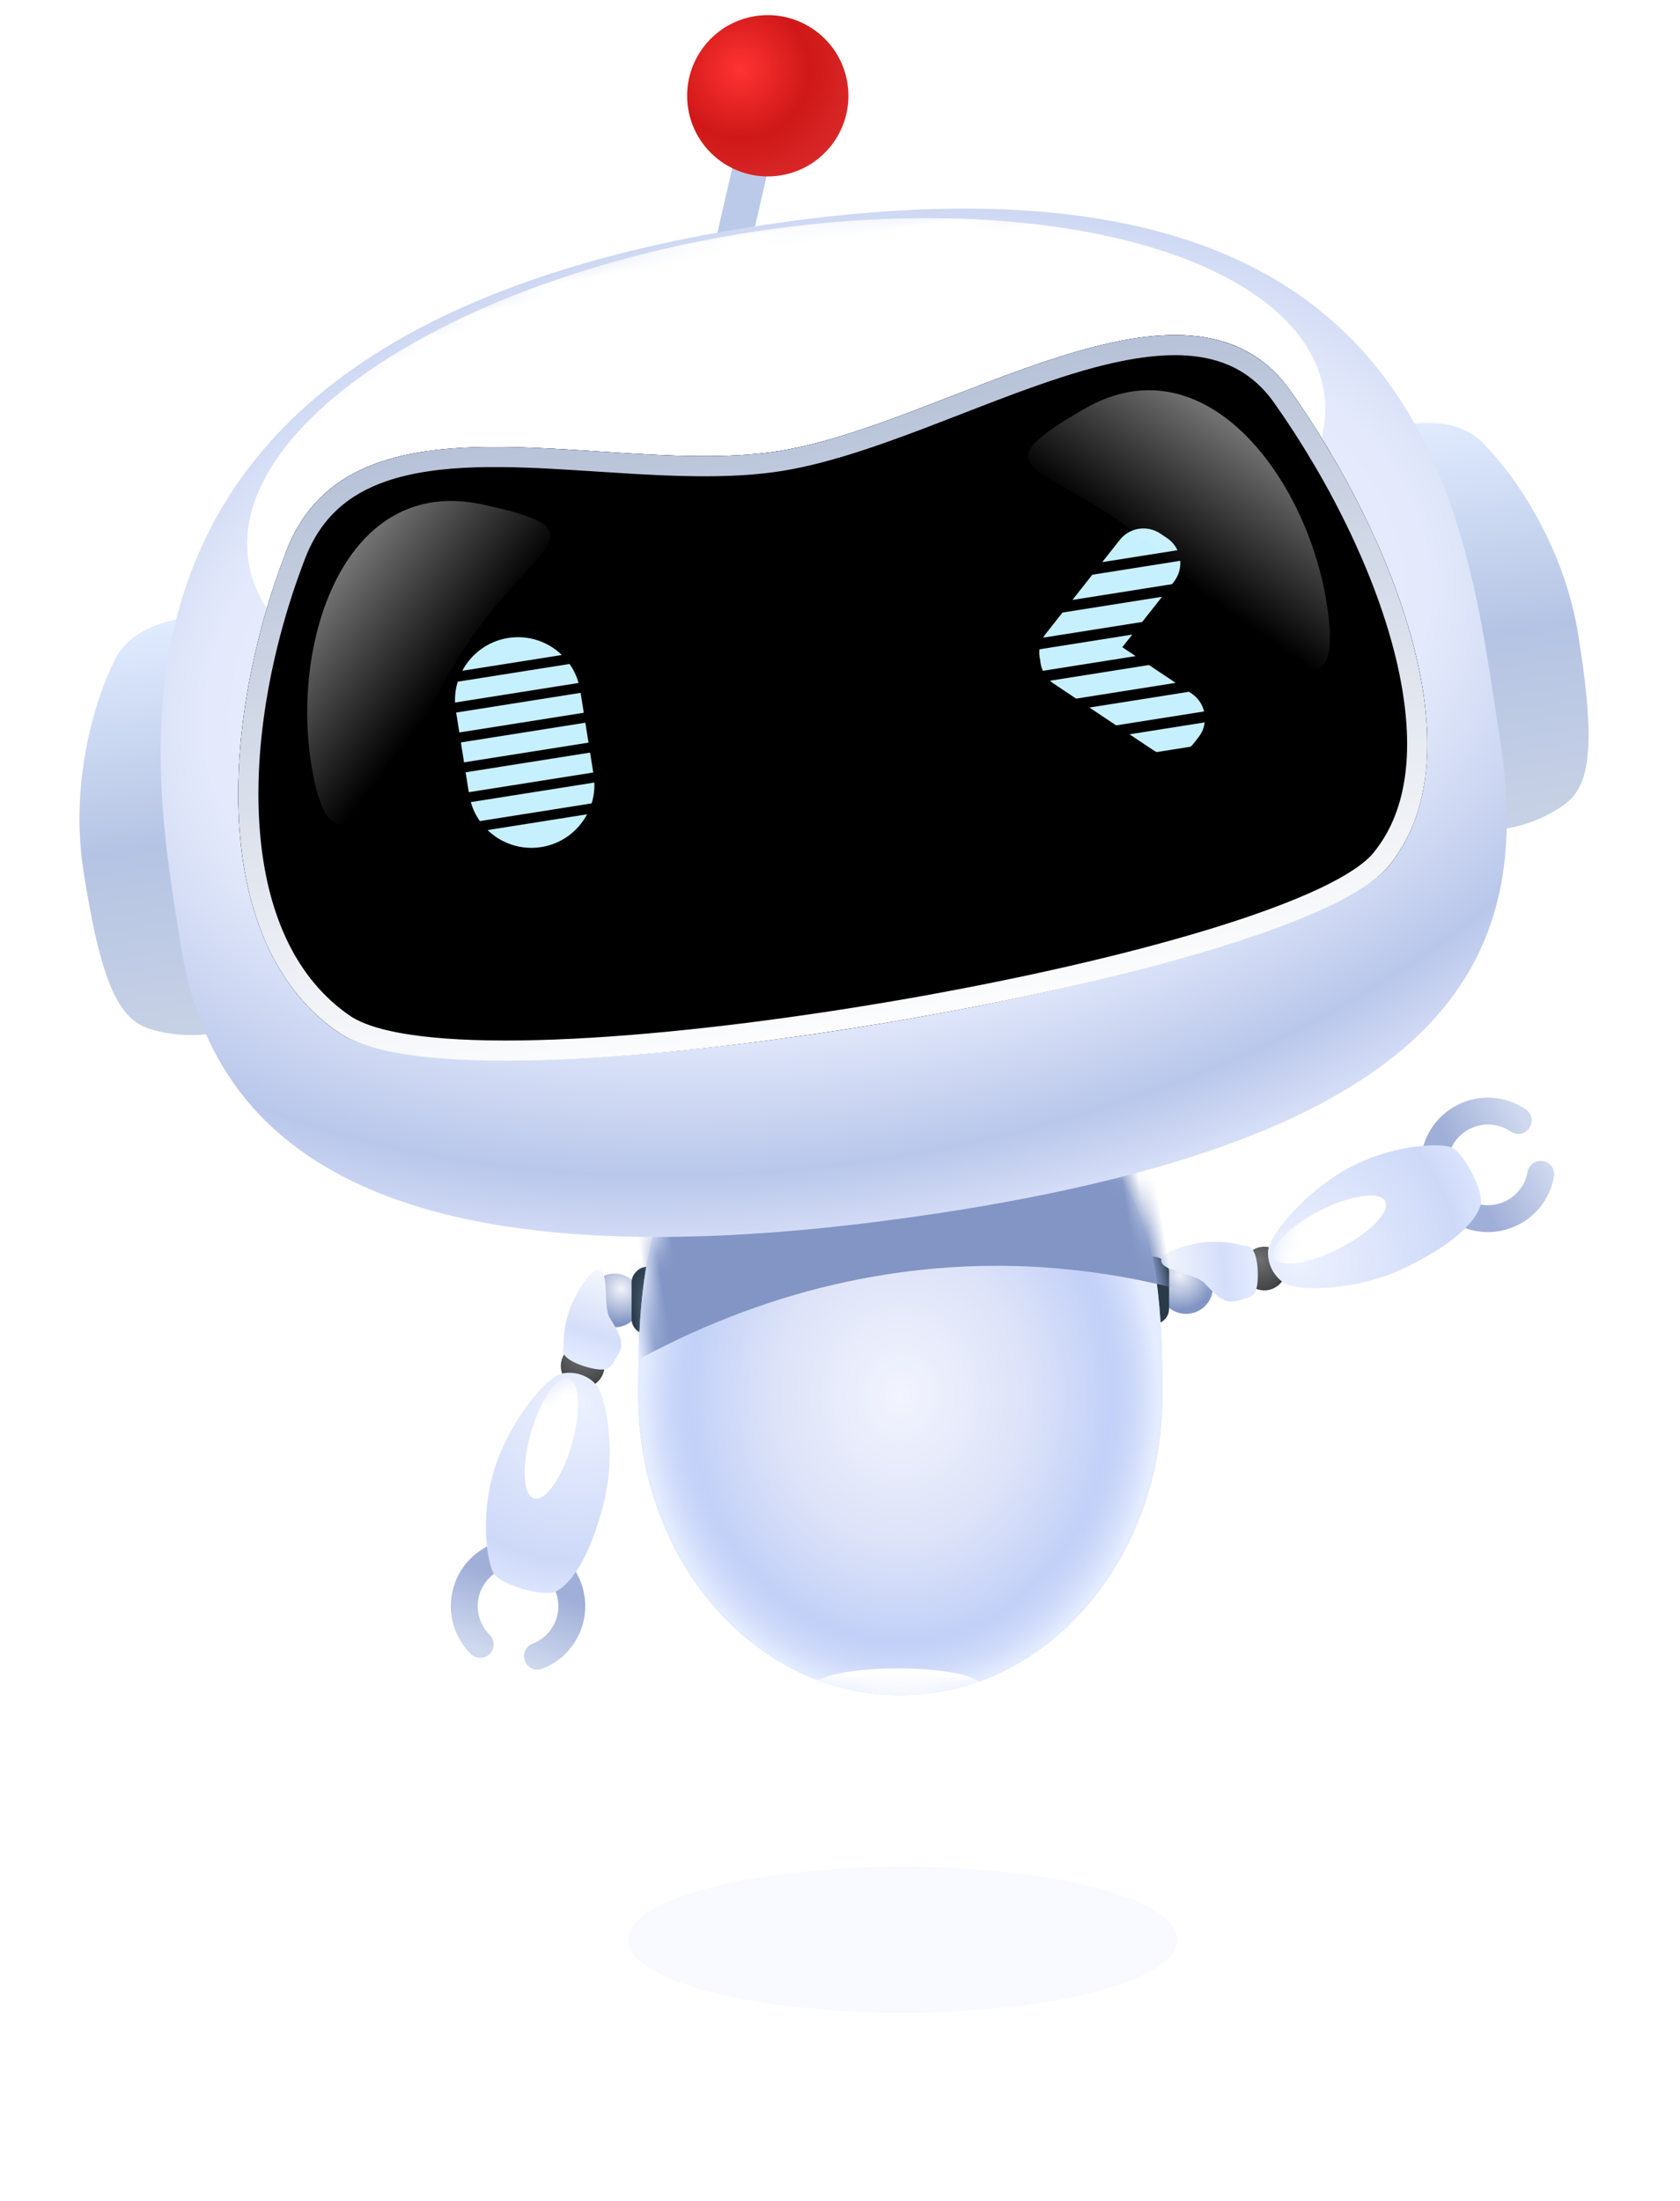 <?xml version="1.0" encoding="UTF-8"?>
<svg width="100px" height="131px" viewBox="0 0 100 131" version="1.1" xmlns="http://www.w3.org/2000/svg" xmlns:xlink="http://www.w3.org/1999/xlink">
    <title>编组 23</title>
    <defs>
        <filter x="-33.0%" y="-124.1%" width="166.1%" height="348.3%" filterUnits="objectBoundingBox" id="filter-1">
            <feGaussianBlur stdDeviation="3.6" in="SourceGraphic"></feGaussianBlur>
        </filter>
        <radialGradient cx="37.78%" cy="28.362%" fx="37.78%" fy="28.362%" r="64.35%" id="radialGradient-2">
            <stop stop-color="#F2F4FC" offset="0%"></stop>
            <stop stop-color="#8194C3" offset="100%"></stop>
        </radialGradient>
        <radialGradient cx="50%" cy="26.663%" fx="50%" fy="26.663%" r="79.917%" id="radialGradient-3">
            <stop stop-color="#6F7072" offset="0%"></stop>
            <stop stop-color="#3C3D3E" offset="100%"></stop>
        </radialGradient>
        <linearGradient x1="43.748%" y1="0%" x2="63.14%" y2="90.728%" id="linearGradient-4">
            <stop stop-color="#F6F8FD" offset="0%"></stop>
            <stop stop-color="#D5DEFA" offset="71.052%"></stop>
            <stop stop-color="#E2EAFF" offset="100%"></stop>
        </linearGradient>
        <linearGradient x1="58.142%" y1="94.031%" x2="50%" y2="34.232%" id="linearGradient-5">
            <stop stop-color="#CED8EE" offset="0%"></stop>
            <stop stop-color="#A0AFD8" offset="100%"></stop>
        </linearGradient>
        <radialGradient cx="23.145%" cy="15.599%" fx="23.145%" fy="15.599%" r="136.162%" gradientTransform="translate(0.231,0.156),scale(1,0.634),rotate(66.117),translate(-0.231,-0.156)" id="radialGradient-6">
            <stop stop-color="#EDF1FF" offset="0%"></stop>
            <stop stop-color="#CDD9F8" offset="82.43%"></stop>
            <stop stop-color="#DBE4FD" offset="100%"></stop>
        </radialGradient>
        <path d="M1.291,1.733 C0.96,2.447 0.624,5.681 2.029,8.937 C3.434,12.193 4.73,13.192 5.462,13.432 C6.194,13.673 8.635,12.607 8.962,11.858 C9.289,11.108 9.292,8.119 7.932,5.45 C6.573,2.782 4.237,0.768 3.384,0.651 C2.53,0.534 1.622,1.018 1.291,1.733 Z" id="path-7"></path>
        <filter x="-94.9%" y="-32.3%" width="289.8%" height="164.6%" filterUnits="objectBoundingBox" id="filter-9">
            <feGaussianBlur stdDeviation="0.8" in="SourceGraphic"></feGaussianBlur>
        </filter>
        <path d="M3.038,7.633 C2.707,8.347 2.371,11.581 3.775,14.837 C5.18,18.093 6.476,19.092 7.209,19.332 C7.941,19.573 10.382,18.507 10.709,17.758 C11.036,17.008 11.039,14.019 9.679,11.35 C8.319,8.682 5.984,6.668 5.13,6.551 C4.277,6.434 3.369,6.918 3.038,7.633 Z" id="path-10"></path>
        <filter x="-94.9%" y="-32.3%" width="289.8%" height="164.6%" filterUnits="objectBoundingBox" id="filter-12">
            <feGaussianBlur stdDeviation="0.8" in="SourceGraphic"></feGaussianBlur>
        </filter>
        <radialGradient cx="50%" cy="50%" fx="50%" fy="50%" r="57.212%" gradientTransform="translate(0.5,0.5),scale(1,0.874),rotate(90),scale(1,0.86),translate(-0.5,-0.5)" id="radialGradient-13">
            <stop stop-color="#F2F4FE" offset="0%"></stop>
            <stop stop-color="#DCE2F8" offset="50.462%"></stop>
            <stop stop-color="#B4C7F8" offset="100%"></stop>
        </radialGradient>
        <path d="M15.6,35.7 C24.216,35.7 31.2,27.708 31.2,17.85 C31.2,7.992 30.3,0 15.6,0 C0.9,0 0,7.992 0,17.85 C0,27.708 6.984,35.7 15.6,35.7 Z" id="path-14"></path>
        <radialGradient cx="50%" cy="50%" fx="50%" fy="50%" r="57.212%" gradientTransform="translate(0.5,0.5),scale(1,0.874),rotate(90),scale(1,0.86),translate(-0.5,-0.5)" id="radialGradient-16">
            <stop stop-color="#F2F4FE" stop-opacity="0" offset="0%"></stop>
            <stop stop-color="#DCE2F8" stop-opacity="0" offset="81.971%"></stop>
            <stop stop-color="#E4ECFF" offset="100%"></stop>
        </radialGradient>
        <path d="M15.6,35.7 C24.216,35.7 31.2,27.708 31.2,17.85 C31.2,7.992 30.3,0 15.6,0 C0.9,0 0,7.992 0,17.85 C0,27.708 6.984,35.7 15.6,35.7 Z" id="path-17"></path>
        <filter x="-35.8%" y="-49.0%" width="171.6%" height="198.0%" filterUnits="objectBoundingBox" id="filter-19">
            <feGaussianBlur stdDeviation="2.4" in="SourceGraphic"></feGaussianBlur>
        </filter>
        <filter x="-42.0%" y="-200.0%" width="184.0%" height="500.0%" filterUnits="objectBoundingBox" id="filter-20">
            <feGaussianBlur stdDeviation="1.4" in="SourceGraphic"></feGaussianBlur>
        </filter>
        <filter x="-7.3%" y="-24.5%" width="114.5%" height="149.0%" filterUnits="objectBoundingBox" id="filter-21">
            <feGaussianBlur stdDeviation="1.2" in="SourceGraphic"></feGaussianBlur>
        </filter>
        <radialGradient cx="36.142%" cy="31.237%" fx="36.142%" fy="31.237%" r="79.948%" id="radialGradient-22">
            <stop stop-color="#FF3232" offset="0%"></stop>
            <stop stop-color="#CF1818" offset="53.076%"></stop>
            <stop stop-color="#DB2B2B" offset="100%"></stop>
        </radialGradient>
        <linearGradient x1="50%" y1="0%" x2="50%" y2="100%" id="linearGradient-23">
            <stop stop-color="#E1ECFF" offset="0%"></stop>
            <stop stop-color="#B5C4E4" offset="52.961%"></stop>
            <stop stop-color="#C8D2E5" offset="100%"></stop>
        </linearGradient>
        <radialGradient cx="50%" cy="42.85%" fx="50%" fy="42.85%" r="57.15%" gradientTransform="translate(0.5,0.428),scale(0.751,1),rotate(90),scale(1,1.647),translate(-0.5,-0.428)" id="radialGradient-24">
            <stop stop-color="#F1F4FF" offset="0%"></stop>
            <stop stop-color="#E4EAFC" offset="62.024%"></stop>
            <stop stop-color="#B9C7EA" offset="87.822%"></stop>
            <stop stop-color="#D6DEF7" offset="100%"></stop>
        </radialGradient>
        <path d="M40.166,0 C81.588,0 79.476,23.682 79.476,37.05 C79.476,50.418 72.824,60.297 40.249,59.7 C7.674,59.103 0.004,48.383 0.004,37.05 C0.004,25.717 -1.255,0 40.166,0 Z" id="path-25"></path>
        <filter x="-20.8%" y="-45.9%" width="141.7%" height="191.8%" filterUnits="objectBoundingBox" id="filter-27">
            <feGaussianBlur stdDeviation="4.5" in="SourceGraphic"></feGaussianBlur>
        </filter>
        <radialGradient cx="50%" cy="44.523%" fx="50%" fy="44.523%" r="60.763%" gradientTransform="translate(0.5,0.445),scale(0.535,1),rotate(90),scale(1,2.05),translate(-0.5,-0.445)" id="radialGradient-28">
            <stop stop-color="#183CDC" offset="0%"></stop>
            <stop stop-color="#192D86" offset="73.349%"></stop>
            <stop stop-color="#192767" offset="100%"></stop>
        </radialGradient>
        <linearGradient x1="50%" y1="0%" x2="50%" y2="105.586%" id="linearGradient-29">
            <stop stop-color="#B7C2D8" offset="0%"></stop>
            <stop stop-color="#FFFFFF" offset="100%"></stop>
        </linearGradient>
        <path d="M14.915,14.712 C20.387,5.279 34.545,13.431 44.763,13.431 C54.982,13.431 70.765,5.205 75.44,14.683 C80.116,24.162 83.187,37.842 76.787,43.5 C70.386,49.158 20.28,49.95 13.487,43.5 C6.694,37.05 9.443,24.145 14.915,14.712 Z" id="path-30"></path>
        <filter x="-0.7%" y="-1.3%" width="101.4%" height="102.6%" filterUnits="objectBoundingBox" id="filter-31">
            <feGaussianBlur stdDeviation="0.5" in="SourceAlpha" result="shadowBlurInner1"></feGaussianBlur>
            <feOffset dx="0" dy="0" in="shadowBlurInner1" result="shadowOffsetInner1"></feOffset>
            <feComposite in="shadowOffsetInner1" in2="SourceAlpha" operator="arithmetic" k2="-1" k3="1" result="shadowInnerInner1"></feComposite>
            <feColorMatrix values="0 0 0 0 0.057   0 0 0 0 0.189   0 0 0 0 0.637  0 0 0 1 0" type="matrix" in="shadowInnerInner1"></feColorMatrix>
        </filter>
        <path d="M66.896,34.066 C66.864,34.101 66.831,34.135 66.796,34.167 L66.448,34.488 C66.386,34.546 66.32,34.598 66.252,34.646 L64.201,34.646 C64.133,34.598 64.067,34.546 64.005,34.488 L62.771,33.348 L67.303,33.348 C67.227,33.608 67.092,33.854 66.896,34.066 Z M66.664,31.402 L66.796,31.523 C67.141,31.842 67.333,32.265 67.368,32.699 L62.068,32.699 L60.665,31.402 L66.664,31.402 Z M64.559,29.457 L65.963,30.754 L59.964,30.754 L58.782,29.661 C58.713,29.597 58.65,29.53 58.594,29.458 L64.559,29.457 Z M63.859,27.512 L63.158,28.161 L63.858,28.809 L58.266,28.809 C58.209,28.599 58.191,28.379 58.212,28.162 C58.191,27.945 58.208,27.725 58.265,27.513 L63.859,27.512 Z M65.963,25.567 L64.561,26.863 L58.594,26.863 C58.622,26.828 58.651,26.793 58.682,26.76 C58.714,26.725 58.747,26.692 58.782,26.66 L59.964,25.567 L65.963,25.567 Z M66.896,24.698 C66.864,24.733 66.831,24.766 66.796,24.798 L66.665,24.918 L60.666,24.918 L62.069,23.621 L67.369,23.621 C67.337,24.009 67.181,24.39 66.896,24.698 Z M66.448,21.833 L66.796,22.154 C67.045,22.385 67.215,22.669 67.303,22.973 L62.77,22.973 L64.005,21.833 C64.694,21.195 65.758,21.195 66.448,21.833 Z" id="path-32"></path>
        <filter x="-32.7%" y="-22.0%" width="165.5%" height="141.7%" filterUnits="objectBoundingBox" id="filter-33">
            <feOffset dx="0" dy="0" in="SourceAlpha" result="shadowOffsetOuter1"></feOffset>
            <feGaussianBlur stdDeviation="1" in="shadowOffsetOuter1" result="shadowBlurOuter1"></feGaussianBlur>
            <feColorMatrix values="0 0 0 0 0.788   0 0 0 0 0.945   0 0 0 0 1  0 0 0 1 0" type="matrix" in="shadowBlurOuter1"></feColorMatrix>
        </filter>
        <path d="M27.137,34.5 C25.911,34.5 24.822,33.911 24.138,33.001 L30.136,33.001 C29.452,33.911 28.363,34.5 27.137,34.5 Z M30.505,32.401 L23.769,32.401 C23.587,32.031 23.465,31.627 23.414,31.201 L30.86,31.201 C30.809,31.627 30.687,32.031 30.505,32.401 Z M30.887,29.4 L30.887,30.6 L23.387,30.6 L23.387,29.4 L30.887,29.4 Z M30.887,27.6 L30.887,28.8 L23.387,28.8 L23.387,27.6 L30.887,27.6 Z M30.887,25.8 L30.887,27 L23.387,27 L23.387,25.8 L30.887,25.8 Z M30.86,25.2 L23.414,25.2 C23.464,24.774 23.587,24.37 23.768,24 L30.506,24 C30.687,24.37 30.809,24.774 30.86,25.2 Z M27.137,21.9 C28.364,21.9 29.453,22.489 30.137,23.4 L24.137,23.4 C24.821,22.489 25.91,21.9 27.137,21.9 Z" id="path-34"></path>
        <filter x="-80.0%" y="-47.6%" width="260.0%" height="195.2%" filterUnits="objectBoundingBox" id="filter-35">
            <feMorphology radius="0.5" operator="dilate" in="SourceAlpha" result="shadowSpreadOuter1"></feMorphology>
            <feOffset dx="0" dy="0" in="shadowSpreadOuter1" result="shadowOffsetOuter1"></feOffset>
            <feGaussianBlur stdDeviation="1.5" in="shadowOffsetOuter1" result="shadowBlurOuter1"></feGaussianBlur>
            <feColorMatrix values="0 0 0 0 0.788   0 0 0 0 0.945   0 0 0 0 1  0 0 0 1 0" type="matrix" in="shadowBlurOuter1"></feColorMatrix>
        </filter>
        <linearGradient x1="38.94%" y1="0%" x2="67.822%" y2="36.06%" id="linearGradient-36">
            <stop stop-color="#FFFFFF" offset="0%"></stop>
            <stop stop-color="#FFFFFF" stop-opacity="0" offset="100%"></stop>
        </linearGradient>
    </defs>
    <g id="控件备份" stroke="none" stroke-width="1" fill="none" fill-rule="evenodd">
        <g id="编组-23" transform="translate(0.018, 0.045)">
            <ellipse id="椭圆形" fill="#4A86FF" style="mix-blend-mode: multiply;" opacity="0.2" filter="url(#filter-1)" cx="53.719" cy="115.405" rx="16.35" ry="4.35"></ellipse>
            <g id="胳膊" transform="translate(64.98, 55.703)">
                <circle id="椭圆形" fill="url(#radialGradient-2)" cx="5.602" cy="20.852" r="1.6"></circle>
                <rect id="矩形" fill="#293B48" x="2.789" y="19.052" width="1.8" height="4" rx="0.9"></rect>
                <g id="编组" transform="translate(16.967, 16.195) rotate(-32) translate(-16.967, -16.195) translate(3.467, 6.695)">
                    <circle id="椭圆形备份-2" fill="url(#radialGradient-3)" cx="5.928" cy="8.964" r="1.3"></circle>
                    <path d="M2.773,4.271 C2.293,4.611 2.623,6.391 2.261,7.019 C1.9,7.648 1.255,8.429 1.719,9.206 C2.182,9.983 2.224,10.131 2.773,10.131 C3.321,10.131 5.168,9.625 5.025,8.933 C4.957,8.609 5.093,7.39 4.349,5.898 C4.034,5.266 3.252,3.931 2.773,4.271 Z" id="路径-2" fill="url(#linearGradient-4)" transform="translate(3.295, 7.173) rotate(-43) translate(-3.295, -7.173) "></path>
                    <g id="编组-2" transform="translate(15.713, 9.822) rotate(-69) translate(-15.713, -9.822) translate(9.713, 0.322)">
                        <path d="M6.766,10.3 C8.976,10.3 10.766,12.091 10.766,14.3 C10.766,15.682 10.066,16.9 9,17.619 C8.868,17.708 8.708,17.763 8.536,17.763 C8.097,17.763 7.741,17.407 7.741,16.968 C7.741,16.687 7.886,16.44 8.106,16.298 C8.745,15.863 9.166,15.131 9.166,14.3 C9.166,12.975 8.092,11.9 6.766,11.9 C5.441,11.9 4.366,12.975 4.366,14.3 C4.366,15.161 4.82,15.916 5.5,16.339 C5.717,16.485 5.862,16.731 5.862,17.012 C5.862,17.451 5.506,17.807 5.067,17.807 C4.913,17.807 4.77,17.764 4.648,17.688 C3.517,16.985 2.766,15.73 2.766,14.3 C2.766,12.091 4.557,10.3 6.766,10.3 Z" id="形状结合" fill="url(#linearGradient-5)" transform="translate(6.766, 14.054) rotate(-11) translate(-6.766, -14.054) "></path>
                        <mask id="mask-8" fill="white">
                            <use xlink:href="#path-7" transform="translate(5.071, 7.05) rotate(8) translate(-5.071, -7.05) "></use>
                        </mask>
                        <use id="蒙版" fill="url(#radialGradient-6)" transform="translate(5.071, 7.05) rotate(8) translate(-5.071, -7.05) " xlink:href="#path-7"></use>
                        <ellipse id="椭圆形" fill="#FFFFFF" filter="url(#filter-9)" mask="url(#mask-8)" transform="translate(4.831, 4.314) rotate(-16) translate(-4.831, -4.314) " cx="4.831" cy="4.314" rx="1.264" ry="3.714"></ellipse>
                    </g>
                </g>
            </g>
            <g id="胳膊" transform="translate(31.884, 87.556) scale(-1, 1) translate(-31.884, -87.556) translate(24.391, 75.355)">
                <circle id="椭圆形" fill="url(#radialGradient-2)" cx="2.813" cy="2" r="1.6"></circle>
                <circle id="椭圆形备份-2" fill="url(#radialGradient-3)" cx="4.713" cy="5.9" r="1.3"></circle>
                <path d="M8.513,16.2 C10.722,16.2 12.513,17.991 12.513,20.2 C12.513,21.582 11.812,22.8 10.747,23.519 C10.614,23.608 10.455,23.663 10.283,23.663 C9.844,23.663 9.487,23.307 9.487,22.868 C9.487,22.587 9.633,22.34 9.853,22.198 C10.491,21.763 10.913,21.031 10.913,20.2 C10.913,18.875 9.839,17.8 8.513,17.8 C7.188,17.8 6.113,18.875 6.113,20.2 C6.113,21.061 6.566,21.816 7.247,22.239 C7.464,22.385 7.609,22.631 7.609,22.912 C7.609,23.351 7.253,23.707 6.813,23.707 C6.66,23.707 6.516,23.664 6.395,23.588 C5.264,22.885 4.513,21.63 4.513,20.2 C4.513,17.991 6.304,16.2 8.513,16.2 Z" id="形状结合" fill="url(#linearGradient-5)" transform="translate(8.513, 19.954) rotate(-11) translate(-8.513, -19.954) "></path>
                <path d="M3.629,0.254 C3.149,0.594 3.479,2.374 3.117,3.003 C2.756,3.631 2.111,4.413 2.575,5.189 C3.038,5.966 3.08,6.114 3.629,6.114 C4.177,6.114 6.025,5.609 5.881,4.916 C5.813,4.592 5.949,3.374 5.205,1.881 C4.89,1.249 4.108,-0.085 3.629,0.254 Z" id="路径-2" fill="url(#linearGradient-4)"></path>
                <rect id="矩形" fill="#293B48" x="0" y="0" width="1.8" height="4" rx="0.9"></rect>
                <mask id="mask-11" fill="white">
                    <use xlink:href="#path-10" transform="translate(6.818, 12.95) rotate(8) translate(-6.818, -12.95) "></use>
                </mask>
                <use id="蒙版" fill="url(#radialGradient-6)" transform="translate(6.818, 12.95) rotate(8) translate(-6.818, -12.95) " xlink:href="#path-10"></use>
                <ellipse id="椭圆形" fill="#FFFFFF" filter="url(#filter-12)" mask="url(#mask-11)" transform="translate(6.577, 10.214) rotate(-16) translate(-6.577, -10.214) " cx="6.577" cy="10.214" rx="1.264" ry="3.714"></ellipse>
            </g>
            <g id="身子" transform="translate(37.969, 65.155)">
                <mask id="mask-15" fill="white">
                    <use xlink:href="#path-14"></use>
                </mask>
                <use id="蒙版" fill="url(#radialGradient-13)" xlink:href="#path-14"></use>
                <mask id="mask-18" fill="white">
                    <use xlink:href="#path-17"></use>
                </mask>
                <use id="蒙版" fill="url(#radialGradient-16)" xlink:href="#path-17"></use>
                <ellipse id="椭圆形" fill="#FFFFFF" filter="url(#filter-19)" mask="url(#mask-18)" cx="55.45" cy="15.45" rx="10.05" ry="7.35"></ellipse>
                <ellipse id="椭圆形备份-4" fill="#FFFFFF" filter="url(#filter-20)" mask="url(#mask-18)" cx="15.45" cy="35.15" rx="5" ry="1.05"></ellipse>
                <path d="M-10.6,3.4 L38.9,3.4 L38.9,18.1 C31.181,13.2 23.115,10.75 14.702,10.75 C6.29,10.75 -2.145,13.2 -10.6,18.1 L-10.6,3.4 Z" id="矩形" fill="#8295C4" filter="url(#filter-21)" mask="url(#mask-18)" transform="translate(14.15, 10.75) rotate(-9) translate(-14.15, -10.75) "></path>
            </g>
            <g id="天线" transform="translate(46.1, 8.684) rotate(-9) translate(-46.1, -8.684) translate(41.1, 0.684)">
                <rect id="矩形" fill="#BBCAE8" transform="translate(2.45, 11.3) rotate(22) translate(-2.45, -11.3) " x="1.4" y="7.4" width="2.1" height="7.8"></rect>
                <circle id="椭圆形" fill="url(#radialGradient-22)" cx="5.062" cy="4.944" r="4.8"></circle>
            </g>
            <g id="脸" transform="translate(49.156, 42.991) rotate(-9) translate(-49.156, -42.991) translate(4.117, 13.128)">
                <path d="M9.991,17.84 C6.959,17.451 4.903,18.007 3.822,19.506 C2.201,21.755 -7.27595761e-12,26.375 -7.27595761e-12,31.713 C-7.27595761e-12,37.05 0.386,40.288 2.104,41.355 C3.822,42.423 6.801,42.701 7.208,42.028 C7.479,41.579 8.407,33.517 9.991,17.84 Z" id="路径" fill="url(#linearGradient-23)"></path>
                <path d="M90.078,17.84 C87.046,17.451 84.99,18.007 83.909,19.506 C82.288,21.755 80.087,26.375 80.087,31.713 C80.087,37.05 80.473,40.288 82.191,41.355 C83.909,42.423 86.888,42.701 87.295,42.028 C87.566,41.579 88.494,33.517 90.078,17.84 Z" id="路径备份" fill="url(#linearGradient-23)" transform="translate(85.083, 30.056) scale(-1, 1) translate(-85.083, -30.056) "></path>
                <g id="椭圆形" transform="translate(5.03, 0)">
                    <mask id="mask-26" fill="white">
                        <use xlink:href="#path-25"></use>
                    </mask>
                    <use id="蒙版" fill="url(#radialGradient-24)" xlink:href="#path-25"></use>
                    <ellipse fill="#FFFFFF" filter="url(#filter-27)" mask="url(#mask-26)" cx="39.957" cy="15" rx="32.4" ry="14.7"></ellipse>
                </g>
                <g id="眼镜">
                    <use fill="url(#radialGradient-28)" fill-rule="evenodd" xlink:href="#path-30"></use>
                    <use fill="black" fill-opacity="1" filter="url(#filter-31)" xlink:href="#path-30"></use>
                    <path stroke="url(#linearGradient-29)" stroke-width="1.2" d="M59.106,11.658 C62.98,10.887 66.719,10.355 69.731,11.016 C71.964,11.507 73.78,12.674 74.902,14.949 C77.457,20.127 79.532,26.577 79.797,32.25 C80.003,36.67 79.125,40.632 76.389,43.05 C73.509,45.597 61.642,47.071 48.985,47.383 L47.97,47.406 C47.632,47.412 47.293,47.418 46.954,47.423 L45.936,47.436 L45.936,47.436 L44.917,47.443 C44.578,47.445 44.238,47.446 43.899,47.446 C30.418,47.446 17.141,46.142 13.9,43.065 C10.913,40.229 9.877,36.086 10.101,31.577 C10.373,26.089 12.512,20.049 15.434,15.013 C16.859,12.556 18.918,11.379 21.349,10.956 C24.746,10.364 28.84,11.196 32.996,12.124 L32.996,12.124 L33.682,12.278 C34.775,12.525 35.432,12.673 36.089,12.817 L36.089,12.817 L36.775,12.965 C39.55,13.558 42.272,14.031 44.763,14.031 C47.764,14.031 51.24,13.336 54.777,12.575 L54.777,12.575 L56.947,12.107 L58.028,11.878 Z" stroke-linejoin="square"></path>
                </g>
                <g id="右眼">
                    <use fill="black" fill-opacity="1" filter="url(#filter-33)" xlink:href="#path-32"></use>
                    <use fill="#C7F0FF" fill-rule="evenodd" xlink:href="#path-32"></use>
                </g>
                <g id="左眼">
                    <use fill="black" fill-opacity="1" filter="url(#filter-35)" xlink:href="#path-34"></use>
                    <use fill="#C7F0FF" fill-rule="evenodd" xlink:href="#path-34"></use>
                </g>
                <path d="M23.387,23.4 C28.786,16.5 34.566,16.774 26.837,13.8 C19.107,10.826 14.387,19.911 14.387,27.45 C14.387,34.989 17.988,30.3 23.387,23.4 Z" id="椭圆形" fill="url(#linearGradient-36)" opacity="0.5"></path>
                <path d="M68.387,23.4 C73.786,16.5 79.566,16.774 71.837,13.8 C64.107,10.826 59.387,19.911 59.387,27.45 C59.387,34.989 62.988,30.3 68.387,23.4 Z" id="椭圆形备份" fill="url(#linearGradient-36)" opacity="0.5" transform="translate(67.485, 22.263) scale(-1, 1) translate(-67.485, -22.263) "></path>
            </g>
        </g>
    </g>
</svg>
